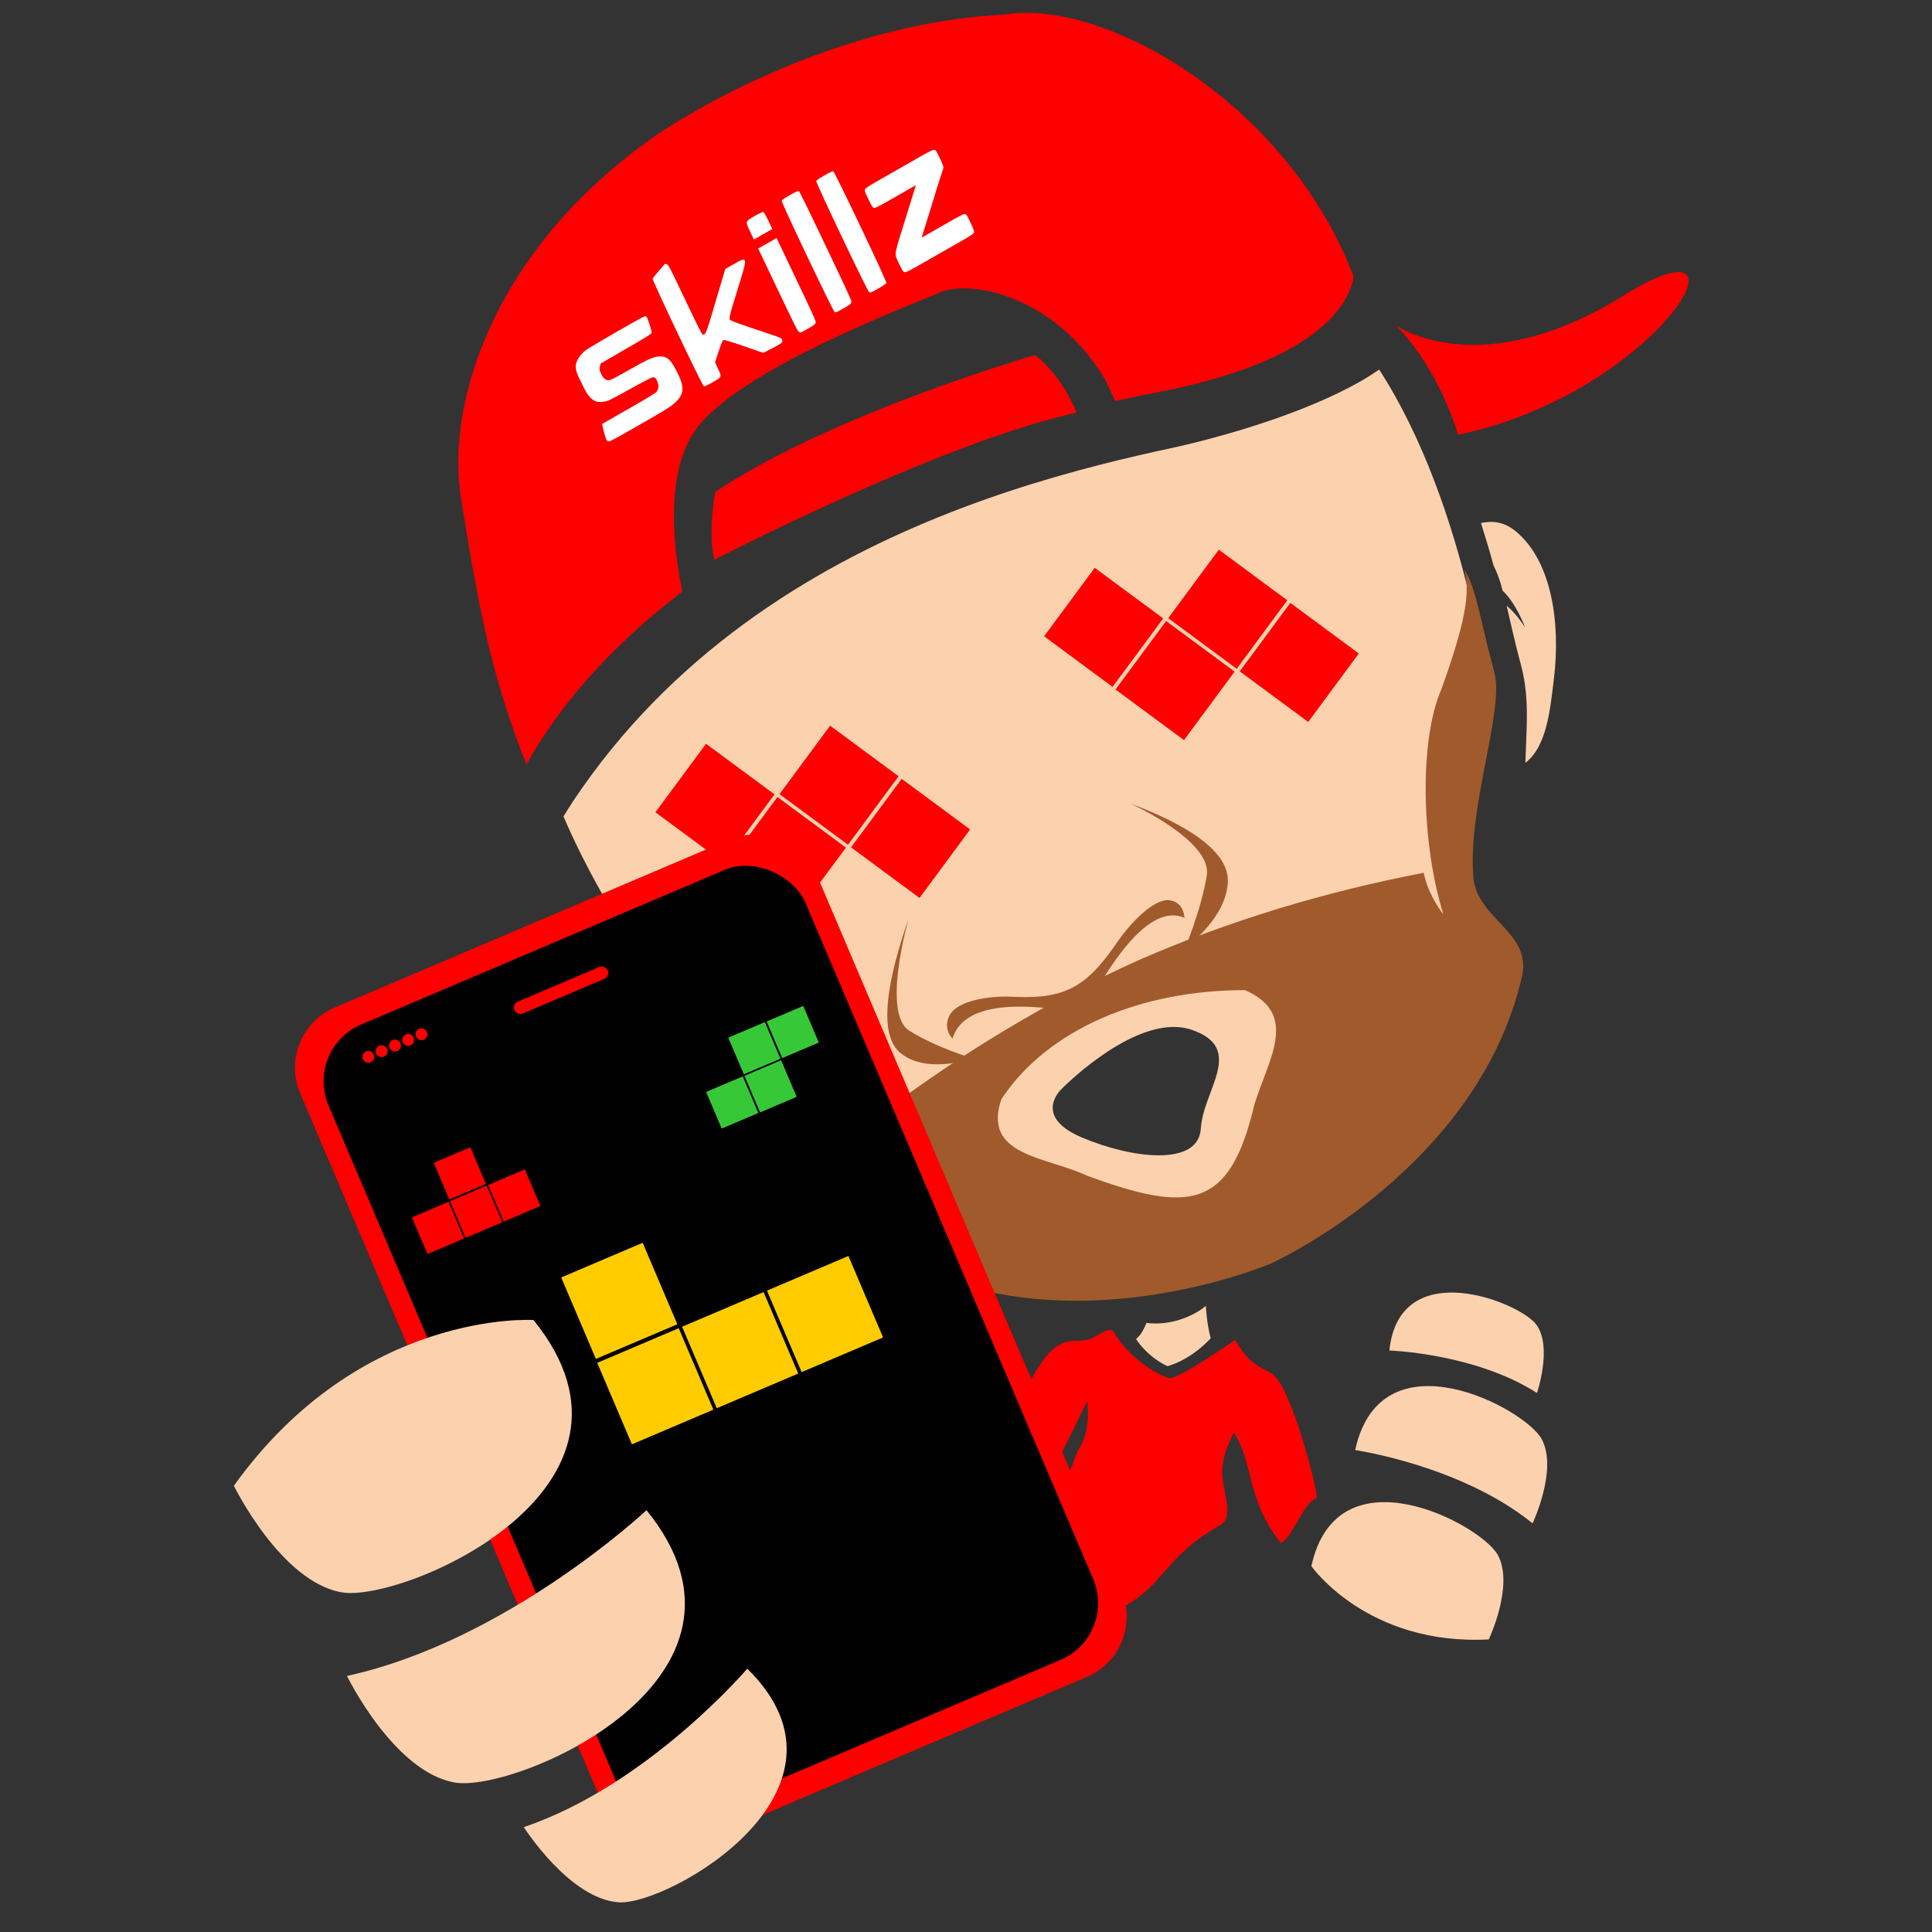 <?xml version="1.0" encoding="UTF-8" standalone="no"?>
<!-- Created with Inkscape (http://www.inkscape.org/) -->

<svg
   xmlns:dc="http://purl.org/dc/elements/1.1/"
   xmlns:cc="http://creativecommons.org/ns#"
   xmlns:rdf="http://www.w3.org/1999/02/22-rdf-syntax-ns#"
   xmlns:svg="http://www.w3.org/2000/svg"
   xmlns="http://www.w3.org/2000/svg"
   xmlns:sodipodi="http://sodipodi.sourceforge.net/DTD/sodipodi-0.dtd"
   xmlns:inkscape="http://www.inkscape.org/namespaces/inkscape"
   width="400"
   height="400"
   viewBox="0 0 105.833 105.833"
   version="1.1"
   id="svg4652"
   inkscape:version="0.92.4 (5da689c313, 2019-01-14)"
   sodipodi:docname="3.svg">
  <rect x="0" y="0" width="105.833" height="105.833" fill="#333333" stroke="none"/>
  <defs
     id="defs4646" />
  <sodipodi:namedview
     id="base"
     pagecolor="#1e1e1e"
     bordercolor="#666666"
     borderopacity="1.0"
     inkscape:pageopacity="0.0"
     inkscape:pageshadow="2"
     inkscape:zoom="0.98994949"
     inkscape:cx="69.099507"
     inkscape:cy="252.84694"
     inkscape:document-units="mm"
     inkscape:current-layer="layer1"
     showgrid="false"
     units="px"
     inkscape:pagecheckerboard="true"
     borderlayer="true"
     inkscape:showpageshadow="false"
     inkscape:window-width="1920"
     inkscape:window-height="1028"
     inkscape:window-x="0"
     inkscape:window-y="0"
     inkscape:window-maximized="1" />
  <g
     inkscape:label="Layer 1"
     inkscape:groupmode="layer"
     id="layer1"
     transform="translate(0,-191.167)">
    <g
       transform="matrix(0.462,0,0,0.462,-68.047,-371.545)"
       id="g4957">
      <g
         transform="matrix(0.896,0,0,0.896,-72.62,405.853)"
         id="g3146">
        <path
           style="opacity:1;vector-effect:none;fill:#fcd1ae;fill-opacity:1;stroke:none;stroke-width:2.516;stroke-linecap:butt;stroke-linejoin:miter;stroke-miterlimit:4;stroke-dasharray:none;stroke-dashoffset:0;stroke-opacity:1"
           d="m 429.287,1085.118 c 0,0 11.338,0.365 19.534,5.622 0,0 2.067,-6.004 -0.052,-9.005 -2.119,-3 -18.147,-9.411 -19.481,3.383 z"
           id="path2537"
           inkscape:connector-curvature="0" />
        <path
           inkscape:connector-curvature="0"
           id="path2539"
           d="m 424.763,1098.295 c 0,0 14.03,2.03 23.477,9.698 0,0 3.402,-7.169 1.187,-11.19 -2.214,-4.02 -21.228,-14.211 -24.664,1.492 z"
           style="opacity:1;vector-effect:none;fill:#fcd1ae;fill-opacity:1;stroke:none;stroke-width:3.144;stroke-linecap:butt;stroke-linejoin:miter;stroke-miterlimit:4;stroke-dasharray:none;stroke-dashoffset:0;stroke-opacity:1" />
        <path
           style="opacity:1;vector-effect:none;fill:#fcd1ae;fill-opacity:1;stroke:none;stroke-width:3.144;stroke-linecap:butt;stroke-linejoin:miter;stroke-miterlimit:4;stroke-dasharray:none;stroke-dashoffset:0;stroke-opacity:1"
           d="m 418.968,1113.654 c 0,0 7.371,10.542 23.477,9.698 0,0 3.402,-7.169 1.187,-11.19 -2.214,-4.02 -21.228,-14.211 -24.664,1.492 z"
           id="path2541"
           inkscape:connector-curvature="0"
           sodipodi:nodetypes="ccccc" />
      </g>
      <path
         style="opacity:1;vector-effect:none;fill:#fcd1ae;fill-opacity:1;stroke:none;stroke-width:0.425;stroke-linecap:butt;stroke-linejoin:miter;stroke-miterlimit:4;stroke-dasharray:none;stroke-dashoffset:0;stroke-opacity:1"
         d="m 281.99,1376.761 c 0,0 1.203,2.023 3.734,3.22 3.016,-0.888 5.117,-3.314 5.117,-3.314 -0.479,-1.741 -0.578,-3.848 -0.578,-3.848 -0.983,0.892 -3.809,2.449 -7.042,2.029 -0.546,1.325 -0.865,1.559 -1.23,1.913 z"
         id="path3344"
         inkscape:connector-curvature="0"
         sodipodi:nodetypes="cccccc" />
      <path
         style="opacity:1;vector-effect:none;fill:#fe0000;fill-opacity:1;stroke:none;stroke-width:0.178;stroke-linecap:butt;stroke-linejoin:miter;stroke-miterlimit:4;stroke-dasharray:none;stroke-dashoffset:0;stroke-opacity:1"
         d="m 279.18,1375.69 c -1.455,-0.128 -1.882,1.393 -4.283,1.286 -2.65,-0.127 -4,2.366 -5.088,4.094 -0.711,1.129 -1.933,4.165 -2.267,5.115 2.41,0.221 1.971,6.3 3.954,7.32 0.22,-0.133 4.28,-8.545 4.703,-9.386 0,0 0.506,3.24 -0.863,5.442 -1.369,2.203 -7.235,22.148 -6.601,22.06 18.176,-2.543 13.447,-7.265 23.133,-12.722 1.638,-0.923 0.711,-3.055 0.375,-5.627 -0.336,-2.572 1.348,-5.391 1.348,-5.391 2.313,3.405 1.507,8.071 5.568,13.06 1.516,-0.777 2.623,-4.776 4.297,-5.37 -0.245,-2.115 -3.297,-13.943 -5.606,-14.861 -2.286,-1.109 -2.842,-1.788 -4.124,-3.851 -3.834,2.665 -7.021,4.615 -7.837,4.544 -0.772,-0.273 -4.321,-1.704 -6.71,-5.716 z"
         id="path3346"
         inkscape:connector-curvature="0"
         sodipodi:nodetypes="cccccccssccccccccc" />
      <path
         sodipodi:nodetypes="ccscccccccc"
         style="opacity:1;vector-effect:none;fill:#fcd1ae;fill-opacity:1;stroke:none;stroke-width:1.182;stroke-linecap:butt;stroke-linejoin:miter;stroke-miterlimit:4;stroke-dasharray:none;stroke-dashoffset:0;stroke-opacity:1"
         d="m 237.007,1347.879 c -3.346,1.262 -9.983,0.778 -13.396,-1.641 -4.994,-3.539 -10.077,-9.261 -9.801,-15.026 0.098,-2.044 1.207,-3.278 2.575,-4.053 0.088,0.147 0.17,0.306 0.258,0.453 0.902,1.499 1.822,2.952 2.741,4.35 0.237,0.56 0.536,1.103 0.851,1.655 -0.731,2.315 1.298,6.116 1.298,6.116 -0.522,-1.911 -0.601,-3.401 -0.277,-4.474 0.187,0.282 0.338,0.535 0.546,0.838 3.323,5.573 11.957,2.09 15.204,11.782 z"
         id="path3354"
         inkscape:connector-curvature="0" />
      <path
         style="opacity:1;vector-effect:none;fill:#fcd1ae;fill-opacity:1;stroke:none;stroke-width:1.182;stroke-linecap:butt;stroke-linejoin:miter;stroke-miterlimit:4;stroke-dasharray:none;stroke-dashoffset:0;stroke-opacity:1"
         d="m 322.886,1280.005 c 1.321,-0.286 2.732,-0.161 4.092,0.956 4.461,3.661 5.297,11.269 4.574,17.346 -0.456,3.828 -0.853,8.188 -3.4,10.13 0.038,-1.05 0.076,-2.121 0.116,-3.095 0.06,-1.463 0.093,-2.859 0.017,-4.245 -0.038,-0.694 -0.104,-1.385 -0.207,-2.081 -0.104,-0.696 -0.245,-1.397 -0.435,-2.11 -0.805,-3.024 -1.277,-5.254 -1.715,-7.095 0.718,0.591 1.451,1.436 2.191,2.593 0,0 -1.033,-2.859 -2.669,-4.38 -0.079,-0.28 -0.151,-0.607 -0.234,-0.87 -0.242,-0.76 -0.512,-1.458 -0.848,-2.139 -0.429,-1.633 -0.963,-3.327 -1.482,-5.011 z"
         id="path3356"
         inkscape:connector-curvature="0" />
      <path
         style="opacity:1;vector-effect:none;fill:#fcd1ae;fill-opacity:1;stroke:none;stroke-width:2.281;stroke-linecap:butt;stroke-linejoin:miter;stroke-miterlimit:4;stroke-dasharray:none;stroke-dashoffset:0;stroke-opacity:1"
         d="m 298.219,75.945 c -1.198,0.819 -2.443,1.619 -3.773,2.381 -1.503,0.86 -3.078,1.685 -4.699,2.471 -3.242,1.571 -6.666,2.991 -10.055,4.254 -3.388,1.264 -6.742,2.369 -9.842,3.312 -3.1,0.944 -5.946,1.727 -8.324,2.34 -2.378,0.613 -4.286,1.055 -5.508,1.326 -4.779,1.021 -10.136,2.228 -15.904,3.709 -2.884,0.741 -5.871,1.551 -8.941,2.439 -3.07,0.889 -6.223,1.856 -9.438,2.916 -3.214,1.06 -6.49,2.212 -9.807,3.465 -3.317,1.253 -6.676,2.607 -10.055,4.074 -3.379,1.467 -6.777,3.047 -10.176,4.752 -3.399,1.705 -6.798,3.534 -10.176,5.498 -3.378,1.964 -6.734,4.065 -10.049,6.311 -3.315,2.246 -6.589,4.639 -9.801,7.189 -3.212,2.55 -6.361,5.257 -9.428,8.133 -3.066,2.876 -6.05,5.92 -8.93,9.145 -1.44,1.612 -2.853,3.269 -4.238,4.973 -1.386,1.703 -2.744,3.453 -4.07,5.25 -1.326,1.798 -2.621,3.641 -3.883,5.535 -0.682,1.025 -1.328,2.101 -1.99,3.154 4.665,10.876 10.734,21.237 16.777,30.09 43.771,27.661 43.821,38.516 52.998,45.5 9.588,6.589 8.785,8.915 32.822,13.164 26.822,4.29 53.458,-3.102 72.711,-32.285 12.967,-20.681 9.551,-42.027 11.092,-53.559 0.973,-11.491 2.168,-20.119 1.377,-48.754 -3.667,-15.193 -9.541,-32.613 -18.691,-46.783 z M 256.088,212.221 c 1.116,0.039 2.21,0.222 3.264,0.582 11.239,3.837 2.357,12.501 1.896,20.455 -0.461,7.954 -14.28,6.268 -24.676,1.859 -10.396,-4.408 -4.195,-10.039 -4.195,-10.039 0,0 12.923,-13.232 23.711,-12.857 z"
         transform="matrix(0.572,0,0,0.572,140.236,1218.37)"
         id="path3358"
         inkscape:connector-curvature="0" />
      <path
         sodipodi:nodetypes="ccccccccccccccccccccccccccccc"
         style="opacity:1;vector-effect:none;fill:#a05a2c;fill-opacity:1;stroke:none;stroke-width:0.844;stroke-linecap:butt;stroke-linejoin:miter;stroke-miterlimit:4;stroke-dasharray:none;stroke-dashoffset:0;stroke-opacity:1"
         d="m 320.943,1285.592 c 1.37,2.18 1.622,4.971 3.536,12.161 1.199,4.507 -3.212,15.946 -2.492,24.275 0.43,4.972 6.971,6.478 5.76,11.757 -5.212,22.709 -29.274,33.787 -29.503,33.892 l -0.02,0.013 -0.02,0.013 c -4.8e-4,2e-4 -0.032,0.015 -0.036,0.016 0,0 -9.3e-4,6e-4 -0.003,9e-4 -0.004,-4e-4 -0.031,0.015 -0.031,0.015 l -0.02,0.013 -0.02,0.013 c -0.231,0.099 -24.584,10.521 -44.926,-0.842 -4.728,-2.641 -1.301,-9.133 -4.701,-12.786 -5.695,-6.119 -4.255,-6.066 -14.437,-15.152 15.684,11.372 17.767,12.714 19.889,16.057 0,0 -0.398,-2.763 -2.082,-5.029 9.577,-7.212 19.725,-13.333 30.403,-18.149 9.4e-4,-4e-4 0.003,-10e-4 0.004,-6e-4 10.734,-4.692 22.079,-8.115 33.852,-10.383 0.551,2.769 2.334,4.917 2.334,4.917 -2.584,-8.195 -2.921,-20.516 -0.235,-26.681 3.404,-9.436 3.211,-11.922 2.748,-14.101 z m -54.927,62.735 c -2.281,6.739 5.265,6.766 10.214,9.088 12.081,4.409 16.869,4.023 19.794,-8.466 1.596,-5.229 5.414,-10.729 -1.115,-13.556 -12.37,-0.017 -23.43,4.638 -28.892,12.933 z"
         id="path3360"
         inkscape:connector-curvature="0" />
      <g
         id="g3376"
         transform="matrix(-4.461,2.323,1.832,4.366,-337.98,-186.432)"
         style="fill:#d38d5f;fill-opacity:1">
        <path
           style="opacity:1;vector-effect:none;fill:#a05a2c;fill-opacity:1;stroke:none;stroke-width:0.502;stroke-linecap:butt;stroke-linejoin:miter;stroke-miterlimit:4;stroke-dasharray:none;stroke-dashoffset:0;stroke-opacity:1"
           d="m 1.835,342.518 c -0.659,0.72 -1.775,2.058 -1.41,2.869 0.365,0.811 1.541,0.984 1.541,0.984 0,0 -0.689,-0.649 -1.135,-1.359 -0.446,-0.71 1.004,-2.494 1.004,-2.494 z m 5.9,0 c 0,0 1.451,1.784 1.005,2.494 -0.446,0.71 -1.136,1.359 -1.136,1.359 0,0 1.176,-0.173 1.541,-0.984 0.365,-0.811 -0.751,-2.149 -1.41,-2.869 z m -5.558,2.527 c -0.118,0 -0.223,0.025 -0.301,0.078 -0.314,0.213 -0.172,0.568 -0.172,0.568 0.659,-0.791 2.16,0.314 2.464,0.497 0.257,0.154 0.524,0.165 0.618,0.165 0.095,3e-5 0.361,-0.01 0.617,-0.165 0.304,-0.183 1.806,-1.287 2.465,-0.497 0,0 0.141,-0.355 -0.173,-0.568 -0.314,-0.213 -1.034,0.051 -1.47,0.305 -0.417,0.242 -0.901,0.518 -1.439,0.52 -0.539,0 -1.023,-0.277 -1.44,-0.52 -0.327,-0.19 -0.813,-0.387 -1.169,-0.383 z"
           id="path3374"
           inkscape:connector-curvature="0"
           sodipodi:nodetypes="ccccccccccccccccccccccc" />
      </g>
      <g
         id="g3380"
         transform="matrix(-2.72,0.752,0.752,2.72,731.049,-120.088)"
         style="fill:#a90b00;fill-opacity:1">
        <path
           style="opacity:1;vector-effect:none;fill:#fe0000;fill-opacity:1;stroke:none;stroke-width:0.759;stroke-linecap:butt;stroke-linejoin:miter;stroke-miterlimit:4;stroke-dasharray:none;stroke-dashoffset:0;stroke-opacity:1"
           d="m 225.115,1.746 c -1.405,0.016 -2.752,0.127 -4.029,0.334 -39.599,1.936 -72.617,25.16 -72.617,25.16 -33.948,23.733 -43.221,55.498 -40.545,74.379 3.339,20.949 6.075,37.207 13.773,56.215 6.868,-12.45 17.754,-24.735 32.355,-35.91 -0.075,-0.347 -0.068,-0.243 -0.148,-0.637 -0.538,-2.641 -1.15,-6.289 -1.447,-10.314 -0.149,-2.013 -0.218,-4.121 -0.16,-6.244 0.058,-2.123 0.241,-4.263 0.602,-6.34 0.361,-2.077 0.899,-4.092 1.66,-5.965 0.762,-1.873 1.748,-3.605 3.008,-5.117 1.26,-1.512 2.876,-3.028 4.752,-4.531 1.876,-1.503 4.012,-2.992 6.316,-4.447 2.304,-1.456 4.774,-2.879 7.316,-4.25 2.542,-1.371 5.157,-2.689 7.748,-3.938 5.182,-2.497 10.271,-4.711 14.512,-6.492 4.241,-1.781 7.634,-3.129 9.42,-3.895 0.893,-0.383 2.013,-0.64 3.309,-0.75 1.295,-0.11 2.765,-0.073 4.355,0.131 1.591,0.204 3.303,0.576 5.082,1.137 1.779,0.561 3.625,1.31 5.484,2.27 1.86,0.959 3.733,2.129 5.566,3.529 1.833,1.4 3.627,3.03 5.326,4.912 1.699,1.882 3.306,4.017 4.764,6.424 0.897,1.48 1.612,3.264 2.385,4.955 3.874,-0.88 7.808,-1.714 11.838,-2.471 C 287.596,73.086 292.671,61.203 293.389,56.443 280.432,22.51 246.186,1.505 225.115,1.746 Z"
           id="path3378"
           transform="matrix(-0.195,0.054,0.054,0.195,328.17,401.387)"
           inkscape:connector-curvature="0" />
      </g>
      <path
         sodipodi:nodetypes="cccc"
         inkscape:connector-curvature="0"
         id="path3416"
         d="m 320.173,1269.539 c 0,0 -2.074,-7.491 -7.311,-12.924 0,0 9.91,6.982 26.892,-3.558 16.982,-10.54 4.102,11.572 -19.582,16.481 z"
         style="opacity:1;vector-effect:none;fill:#fe0000;fill-opacity:1;stroke:none;stroke-width:0.391;stroke-linecap:butt;stroke-linejoin:miter;stroke-miterlimit:4;stroke-dasharray:none;stroke-dashoffset:0;stroke-opacity:1" />
      <g
         id="g3398"
         transform="matrix(0.608,-0.347,0.325,0.683,191.179,888.925)">
        <path
           style="fill:#ffffff;stroke-width:0.112"
           d="m -176.614,437.903 c -0.069,0.005 -0.156,0.035 -0.287,0.086 -0.206,0.08 -0.855,0.302 -1.441,0.494 -0.587,0.191 -1.13,0.397 -1.207,0.458 -0.2,0.157 -0.206,18.493 -0.006,18.693 0.091,0.091 0.614,0.135 1.62,0.135 1.873,0 1.835,0.029 1.844,-1.439 l 0.007,-1.086 1.329,-1.207 c 0.754,-0.685 1.425,-1.207 1.552,-1.207 0.14,0 1.157,0.914 2.718,2.441 l 2.494,2.441 1.643,0.056 c 1.874,0.064 2.002,0.05 2.156,-0.239 0.157,-0.293 0.036,-0.475 -0.923,-1.391 -4.636,-4.427 -5.595,-5.39 -5.595,-5.618 0,-0.225 0.732,-1.009 2.154,-2.308 0.228,-0.208 1.326,-1.237 2.44,-2.286 2.689,-2.533 2.689,-2.638 0.007,-2.638 h -1.587 l -0.974,0.924 c -0.536,0.508 -1.529,1.459 -2.209,2.113 -4.551,4.383 -4.703,4.506 -5.085,4.124 -0.101,-0.101 -0.135,-1.611 -0.135,-6.105 0,-5.713 -0.009,-5.982 -0.215,-6.236 -0.124,-0.153 -0.188,-0.214 -0.303,-0.206 z"
           id="path3384"
           inkscape:connector-curvature="0" />
        <path
           style="fill:#ffffff;stroke-width:0.112"
           d="m -152.412,438.237 c -1.038,0 -1.57,0.043 -1.661,0.135 -0.195,0.195 -0.195,19.179 0,19.374 0.091,0.091 0.608,0.135 1.591,0.135 1.197,0 1.493,-0.033 1.661,-0.186 0.196,-0.177 0.205,-0.625 0.205,-9.687 0,-7.24 -0.032,-9.533 -0.135,-9.636 -0.092,-0.092 -0.624,-0.135 -1.661,-0.135 z"
           id="path3386"
           inkscape:connector-curvature="0" />
        <path
           style="fill:#ffffff;stroke-width:0.112"
           d="m -145.677,438.237 c -1.038,0 -1.57,0.043 -1.661,0.135 -0.199,0.199 -0.194,18.967 0.005,19.286 0.128,0.205 0.264,0.223 1.661,0.223 1.034,0 1.565,-0.043 1.657,-0.135 0.195,-0.195 0.195,-19.179 0,-19.374 -0.092,-0.092 -0.624,-0.135 -1.661,-0.135 z"
           id="path3388"
           inkscape:connector-curvature="0" />
        <path
           style="fill:#ffffff;stroke-width:0.112"
           d="m -159.3,438.349 c -1.928,0 -1.867,-0.058 -1.867,1.757 v 1.386 h 1.796 1.796 v -1.437 c 0,-0.968 -0.044,-1.481 -0.135,-1.571 -0.091,-0.091 -0.608,-0.135 -1.591,-0.135 z"
           id="path3390"
           inkscape:connector-curvature="0" />
        <path
           style="fill:#ffffff;stroke-width:0.112"
           d="m -161.167,443.063 v 7.159 c 0,6.298 0.021,7.189 0.175,7.408 0.165,0.235 0.255,0.249 1.591,0.249 1.16,0 1.453,-0.034 1.621,-0.186 0.195,-0.176 0.205,-0.554 0.205,-7.408 v -7.223 h -1.796 z"
           id="path3392"
           inkscape:connector-curvature="0" />
        <path
           style="fill:#ffffff;fill-opacity:1;stroke-width:0.112"
           d="m -138.337,443.139 c -1.556,0.021 -1.951,0.065 -2.08,0.156 -0.235,0.165 -0.249,0.255 -0.249,1.591 0,1.16 0.034,1.453 0.186,1.621 0.111,0.123 0.309,0.172 2.143,0.192 h 5.988 c -0.055,0.049 -0.116,0.102 -0.167,0.148 l -6.797,6.337 c -0.498,0.573 -1.34,1.178 -1.34,1.918 -0.01,0.217 -0.013,0.512 -0.013,0.952 0,1.16 0.034,1.453 0.186,1.621 0.111,0.123 0.309,0.172 2.143,0.192 h 9.293 c 1.835,-0.02 2.032,-0.07 2.143,-0.192 0.152,-0.168 0.186,-0.461 0.186,-1.621 0,-1.336 -0.014,-1.426 -0.249,-1.591 -0.129,-0.09 -0.523,-0.134 -2.08,-0.156 h -6.255 l 5.21,-4.857 c 1.014,-1.024 2.169,-1.953 3.188,-2.944 0.152,-0.168 0.186,-0.461 0.186,-1.621 0,-1.336 -0.014,-1.426 -0.249,-1.591 -0.129,-0.09 -0.523,-0.134 -2.08,-0.156 z"
           id="path3394"
           inkscape:connector-curvature="0" />
        <path
           style="fill:#ffffff;stroke-width:0.112"
           d="m -188.812,443.403 c -2.977,0.002 -5.791,0.052 -6.254,0.112 -1.064,0.137 -2.194,0.677 -2.554,1.221 -0.427,0.644 -0.502,1.168 -0.451,3.15 0.041,1.602 0.082,1.943 0.303,2.492 0.331,0.823 0.706,1.169 1.652,1.527 0.766,0.29 0.79,0.291 5.051,0.355 4.075,0.061 4.294,0.075 4.53,0.289 0.211,0.191 0.24,0.312 0.198,0.818 -0.059,0.71 -0.349,1.149 -0.882,1.336 -0.274,0.096 -1.843,0.136 -5.52,0.14 l -5.138,0.006 -0.1,0.253 c -0.055,0.139 -0.186,0.723 -0.29,1.297 -0.18,0.992 -0.179,1.056 0.008,1.263 0.191,0.211 0.396,0.218 5.933,0.218 4.676,-2.9e-4 5.922,-0.033 6.746,-0.175 2.491,-0.43 3.067,-1.296 2.952,-4.434 -0.073,-1.978 -0.415,-2.658 -1.608,-3.194 -0.909,-0.408 -1.946,-0.503 -5.519,-0.504 -2.002,-3.7e-4 -3.517,-0.048 -3.773,-0.119 -0.6,-0.167 -0.863,-0.634 -0.864,-1.534 -3.7e-4,-0.615 0.039,-0.744 0.327,-1.066 l 0.327,-0.367 5.003,-0.032 c 4.586,-0.03 5.011,-0.049 5.105,-0.225 0.197,-0.37 0.461,-2.397 0.342,-2.62 -0.107,-0.201 -0.351,-0.21 -5.524,-0.207 z"
           id="path3396"
           inkscape:connector-curvature="0" />
      </g>
      <path
         inkscape:connector-curvature="0"
         id="path3579"
         d="m 231.977,1284.371 c 0,0 26.669,-13.861 42.966,-17.454 0,0 -1.581,-4.208 -4.909,-6.828 0,0 -23.76,6.8 -37.948,16.224 0,0 -0.889,4.77 -0.109,8.058 z"
         style="opacity:1;vector-effect:none;fill:#fe0000;fill-opacity:1;stroke:none;stroke-width:0.289;stroke-linecap:butt;stroke-linejoin:miter;stroke-miterlimit:4;stroke-dasharray:none;stroke-dashoffset:0;stroke-opacity:1" />
      <g
         style="fill:#fe0000;fill-opacity:1"
         transform="matrix(0.452,0.334,-0.334,0.452,544.702,1097.553)"
         id="g3602">
        <g
           style="fill:#fe0000;fill-opacity:1"
           transform="translate(-446.768,-391.389)"
           id="g3600">
          <rect
             transform="rotate(90)"
             y="-255.215"
             x="1003.026"
             height="17.961"
             width="17.961"
             id="rect3592"
             style="opacity:1;vector-effect:none;fill:#fe0000;fill-opacity:1;fill-rule:evenodd;stroke:none;stroke-width:0.289;stroke-linecap:butt;stroke-linejoin:miter;stroke-miterlimit:4;stroke-dasharray:none;stroke-dashoffset:0;stroke-opacity:1" />
          <rect
             transform="rotate(90)"
             style="opacity:1;vector-effect:none;fill:#fe0000;fill-opacity:1;fill-rule:evenodd;stroke:none;stroke-width:0.289;stroke-linecap:butt;stroke-linejoin:miter;stroke-miterlimit:4;stroke-dasharray:none;stroke-dashoffset:0;stroke-opacity:1"
             id="rect3594"
             width="17.961"
             height="17.961"
             x="1021.735"
             y="-255.215" />
          <rect
             transform="rotate(90)"
             y="-236.429"
             x="1021.658"
             height="17.961"
             width="17.961"
             id="rect3596"
             style="opacity:1;vector-effect:none;fill:#fe0000;fill-opacity:1;fill-rule:evenodd;stroke:none;stroke-width:0.289;stroke-linecap:butt;stroke-linejoin:miter;stroke-miterlimit:4;stroke-dasharray:none;stroke-dashoffset:0;stroke-opacity:1" />
          <rect
             transform="rotate(90)"
             style="opacity:1;vector-effect:none;fill:#fe0000;fill-opacity:1;fill-rule:evenodd;stroke:none;stroke-width:0.289;stroke-linecap:butt;stroke-linejoin:miter;stroke-miterlimit:4;stroke-dasharray:none;stroke-dashoffset:0;stroke-opacity:1"
             id="rect3598"
             width="17.961"
             height="17.961"
             x="1003.081"
             y="-274.017" />
        </g>
      </g>
      <g
         id="g3614"
         transform="matrix(0.452,0.334,-0.334,0.452,590.789,1076.688)"
         style="fill:#fe0000;fill-opacity:1">
        <g
           id="g3612"
           transform="translate(-446.768,-391.389)"
           style="fill:#fe0000;fill-opacity:1">
          <rect
             style="opacity:1;vector-effect:none;fill:#fe0000;fill-opacity:1;fill-rule:evenodd;stroke:none;stroke-width:0.289;stroke-linecap:butt;stroke-linejoin:miter;stroke-miterlimit:4;stroke-dasharray:none;stroke-dashoffset:0;stroke-opacity:1"
             id="rect3604"
             width="17.961"
             height="17.961"
             x="1003.026"
             y="-255.215"
             transform="rotate(90)" />
          <rect
             y="-255.215"
             x="1021.735"
             height="17.961"
             width="17.961"
             id="rect3606"
             style="opacity:1;vector-effect:none;fill:#fe0000;fill-opacity:1;fill-rule:evenodd;stroke:none;stroke-width:0.289;stroke-linecap:butt;stroke-linejoin:miter;stroke-miterlimit:4;stroke-dasharray:none;stroke-dashoffset:0;stroke-opacity:1"
             transform="rotate(90)" />
          <rect
             style="opacity:1;vector-effect:none;fill:#fe0000;fill-opacity:1;fill-rule:evenodd;stroke:none;stroke-width:0.289;stroke-linecap:butt;stroke-linejoin:miter;stroke-miterlimit:4;stroke-dasharray:none;stroke-dashoffset:0;stroke-opacity:1"
             id="rect3608"
             width="17.961"
             height="17.961"
             x="1021.658"
             y="-236.429"
             transform="rotate(90)" />
          <rect
             y="-274.017"
             x="1003.081"
             height="17.961"
             width="17.961"
             id="rect3610"
             style="opacity:1;vector-effect:none;fill:#fe0000;fill-opacity:1;fill-rule:evenodd;stroke:none;stroke-width:0.289;stroke-linecap:butt;stroke-linejoin:miter;stroke-miterlimit:4;stroke-dasharray:none;stroke-dashoffset:0;stroke-opacity:1"
             transform="rotate(90)" />
        </g>
      </g>
      <g
         transform="matrix(0.919,-0.391,0.391,0.919,-397.614,317.369)"
         id="g3247">
        <g
           id="g3169"
           transform="matrix(0.377,0,0,0.377,211.236,763.183)">
          <rect
             ry="20.601"
             y="1076.497"
             x="-212.879"
             height="286.705"
             width="176.62"
             id="rect1234"
             style="opacity:1;vector-effect:none;fill:#fe0000;fill-opacity:1;fill-rule:evenodd;stroke:none;stroke-width:1.976;stroke-linecap:butt;stroke-linejoin:miter;stroke-miterlimit:4;stroke-dasharray:none;stroke-dashoffset:0;stroke-opacity:1" />
          <rect
             style="opacity:1;vector-effect:none;fill:#000000;fill-opacity:1;fill-rule:evenodd;stroke:none;stroke-width:1.844;stroke-linecap:butt;stroke-linejoin:miter;stroke-miterlimit:4;stroke-dasharray:none;stroke-dashoffset:0;stroke-opacity:1"
             id="rect1238"
             width="163.19"
             height="270.337"
             x="-206.163"
             y="1084.681"
             ry="19.425" />
          <g
             style="fill:#fe0000;fill-opacity:1"
             transform="matrix(3.338,0,0,3.338,-354.947,309.888)"
             id="g1493">
            <circle
               style="opacity:1;vector-effect:none;fill:#fe0000;fill-opacity:1;fill-rule:evenodd;stroke:none;stroke-width:0.393;stroke-linecap:butt;stroke-linejoin:miter;stroke-miterlimit:4;stroke-dasharray:none;stroke-dashoffset:0;stroke-opacity:1"
               id="path1478"
               cx="49.829"
               cy="235.185"
               r="0.56" />
            <circle
               r="0.56"
               cy="235.185"
               cx="51.19"
               id="circle1480"
               style="opacity:1;vector-effect:none;fill:#fe0000;fill-opacity:1;fill-rule:evenodd;stroke:none;stroke-width:0.393;stroke-linecap:butt;stroke-linejoin:miter;stroke-miterlimit:4;stroke-dasharray:none;stroke-dashoffset:0;stroke-opacity:1" />
            <circle
               style="opacity:1;vector-effect:none;fill:#fe0000;fill-opacity:1;fill-rule:evenodd;stroke:none;stroke-width:0.393;stroke-linecap:butt;stroke-linejoin:miter;stroke-miterlimit:4;stroke-dasharray:none;stroke-dashoffset:0;stroke-opacity:1"
               id="circle1482"
               cx="52.552"
               cy="235.185"
               r="0.56" />
            <circle
               r="0.56"
               cy="235.185"
               cx="53.913"
               id="circle1484"
               style="opacity:1;vector-effect:none;fill:#fe0000;fill-opacity:1;fill-rule:evenodd;stroke:none;stroke-width:0.393;stroke-linecap:butt;stroke-linejoin:miter;stroke-miterlimit:4;stroke-dasharray:none;stroke-dashoffset:0;stroke-opacity:1" />
            <circle
               style="opacity:1;vector-effect:none;fill:#fe0000;fill-opacity:1;fill-rule:evenodd;stroke:none;stroke-width:0.393;stroke-linecap:butt;stroke-linejoin:miter;stroke-miterlimit:4;stroke-dasharray:none;stroke-dashoffset:0;stroke-opacity:1"
               id="circle1486"
               cx="55.275"
               cy="235.185"
               r="0.56" />
          </g>
          <rect
             ry="2.029"
             y="1097.369"
             x="-140.544"
             height="4.057"
             width="31.95"
             id="rect1499"
             style="opacity:1;vector-effect:none;fill:#fe0000;fill-opacity:1;fill-rule:evenodd;stroke:none;stroke-width:1.992;stroke-linecap:butt;stroke-linejoin:miter;stroke-miterlimit:4;stroke-dasharray:none;stroke-dashoffset:0;stroke-opacity:1" />
        </g>
        <g
           transform="matrix(0.263,0,0,0.263,117.932,926.811)"
           id="g3199">
          <rect
             style="opacity:1;vector-effect:none;fill:#ff0000;fill-opacity:1;fill-rule:evenodd;stroke:none;stroke-width:0.289;stroke-linecap:butt;stroke-linejoin:miter;stroke-miterlimit:4;stroke-dasharray:none;stroke-dashoffset:0;stroke-opacity:1"
             id="rect3191"
             width="17.961"
             height="17.961"
             x="74.087"
             y="1021.781" />
          <rect
             y="1021.781"
             x="92.796"
             height="17.961"
             width="17.961"
             id="rect3193"
             style="opacity:1;vector-effect:none;fill:#ff0000;fill-opacity:1;fill-rule:evenodd;stroke:none;stroke-width:0.289;stroke-linecap:butt;stroke-linejoin:miter;stroke-miterlimit:4;stroke-dasharray:none;stroke-dashoffset:0;stroke-opacity:1" />
          <rect
             style="opacity:1;vector-effect:none;fill:#ff0000;fill-opacity:1;fill-rule:evenodd;stroke:none;stroke-width:0.289;stroke-linecap:butt;stroke-linejoin:miter;stroke-miterlimit:4;stroke-dasharray:none;stroke-dashoffset:0;stroke-opacity:1"
             id="rect3195"
             width="17.961"
             height="17.961"
             x="111.505"
             y="1021.781" />
          <rect
             y="1002.979"
             x="92.796"
             height="17.961"
             width="17.961"
             id="rect3197"
             style="opacity:1;vector-effect:none;fill:#ff0000;fill-opacity:1;fill-rule:evenodd;stroke:none;stroke-width:0.289;stroke-linecap:butt;stroke-linejoin:miter;stroke-miterlimit:4;stroke-dasharray:none;stroke-dashoffset:0;stroke-opacity:1" />
        </g>
        <g
           transform="matrix(0.263,0,0,0.263,117.932,926.811)"
           id="g3209">
          <rect
             style="opacity:1;vector-effect:none;fill:#ffcc00;fill-opacity:1;fill-rule:evenodd;stroke:none;stroke-width:0.644;stroke-linecap:butt;stroke-linejoin:miter;stroke-miterlimit:4;stroke-dasharray:none;stroke-dashoffset:0;stroke-opacity:1"
             id="rect3201"
             width="39.965"
             height="39.965"
             x="125.368"
             y="1114.942" />
          <rect
             y="1114.942"
             x="166.998"
             height="39.965"
             width="39.965"
             id="rect3203"
             style="opacity:1;vector-effect:none;fill:#ffcc00;fill-opacity:1;fill-rule:evenodd;stroke:none;stroke-width:0.644;stroke-linecap:butt;stroke-linejoin:miter;stroke-miterlimit:4;stroke-dasharray:none;stroke-dashoffset:0;stroke-opacity:1" />
          <rect
             style="opacity:1;vector-effect:none;fill:#ffcc00;fill-opacity:1;fill-rule:evenodd;stroke:none;stroke-width:0.644;stroke-linecap:butt;stroke-linejoin:miter;stroke-miterlimit:4;stroke-dasharray:none;stroke-dashoffset:0;stroke-opacity:1"
             id="rect3205"
             width="39.965"
             height="39.965"
             x="208.628"
             y="1114.942" />
          <rect
             y="1073.103"
             x="125.492"
             height="39.965"
             width="39.965"
             id="rect3207"
             style="opacity:1;vector-effect:none;fill:#ffcc00;fill-opacity:1;fill-rule:evenodd;stroke:none;stroke-width:0.644;stroke-linecap:butt;stroke-linejoin:miter;stroke-miterlimit:4;stroke-dasharray:none;stroke-dashoffset:0;stroke-opacity:1" />
        </g>
        <g
           transform="matrix(0.263,0,0,0.263,117.932,926.811)"
           id="g3219">
          <rect
             transform="rotate(90)"
             y="-255.215"
             x="1003.026"
             height="17.961"
             width="17.961"
             id="rect3211"
             style="opacity:1;vector-effect:none;fill:#37c837;fill-opacity:1;fill-rule:evenodd;stroke:none;stroke-width:0.289;stroke-linecap:butt;stroke-linejoin:miter;stroke-miterlimit:4;stroke-dasharray:none;stroke-dashoffset:0;stroke-opacity:1" />
          <rect
             transform="rotate(90)"
             style="opacity:1;vector-effect:none;fill:#37c837;fill-opacity:1;fill-rule:evenodd;stroke:none;stroke-width:0.289;stroke-linecap:butt;stroke-linejoin:miter;stroke-miterlimit:4;stroke-dasharray:none;stroke-dashoffset:0;stroke-opacity:1"
             id="rect3213"
             width="17.961"
             height="17.961"
             x="1021.735"
             y="-255.215" />
          <rect
             transform="rotate(90)"
             y="-236.429"
             x="1021.658"
             height="17.961"
             width="17.961"
             id="rect3215"
             style="opacity:1;vector-effect:none;fill:#37c837;fill-opacity:1;fill-rule:evenodd;stroke:none;stroke-width:0.289;stroke-linecap:butt;stroke-linejoin:miter;stroke-miterlimit:4;stroke-dasharray:none;stroke-dashoffset:0;stroke-opacity:1" />
          <rect
             transform="rotate(90)"
             style="opacity:1;vector-effect:none;fill:#37c837;fill-opacity:1;fill-rule:evenodd;stroke:none;stroke-width:0.289;stroke-linecap:butt;stroke-linejoin:miter;stroke-miterlimit:4;stroke-dasharray:none;stroke-dashoffset:0;stroke-opacity:1"
             id="rect3217"
             width="17.961"
             height="17.961"
             x="1003.081"
             y="-274.017" />
        </g>
      </g>
      <g
         id="g3556"
         transform="matrix(-0.997,1.249,-1.249,-0.997,2019.205,1961.524)">
        <path
           inkscape:connector-curvature="0"
           id="path3550"
           d="m 429.287,1085.118 c 0,0 11.338,0.365 19.534,5.622 0,0 2.067,-6.004 -0.052,-9.005 -2.119,-3 -18.147,-9.411 -19.481,3.383 z"
           style="opacity:1;vector-effect:none;fill:#fcd1ae;fill-opacity:1;stroke:none;stroke-width:2.516;stroke-linecap:butt;stroke-linejoin:miter;stroke-miterlimit:4;stroke-dasharray:none;stroke-dashoffset:0;stroke-opacity:1" />
        <path
           style="opacity:1;vector-effect:none;fill:#fcd1ae;fill-opacity:1;stroke:none;stroke-width:3.144;stroke-linecap:butt;stroke-linejoin:miter;stroke-miterlimit:4;stroke-dasharray:none;stroke-dashoffset:0;stroke-opacity:1"
           d="m 424.763,1098.295 c 0,0 14.03,2.03 23.477,9.698 0,0 3.402,-7.169 1.187,-11.19 -2.214,-4.02 -21.228,-14.211 -24.664,1.492 z"
           id="path3552"
           inkscape:connector-curvature="0" />
        <path
           sodipodi:nodetypes="ccccc"
           inkscape:connector-curvature="0"
           id="path3554"
           d="m 418.968,1113.654 c 0,0 7.371,10.542 23.477,9.698 0,0 3.402,-7.169 1.187,-11.19 -2.214,-4.02 -21.228,-14.211 -24.664,1.492 z"
           style="opacity:1;vector-effect:none;fill:#fcd1ae;fill-opacity:1;stroke:none;stroke-width:3.144;stroke-linecap:butt;stroke-linejoin:miter;stroke-miterlimit:4;stroke-dasharray:none;stroke-dashoffset:0;stroke-opacity:1" />
      </g>
    </g>
  </g>
</svg>
